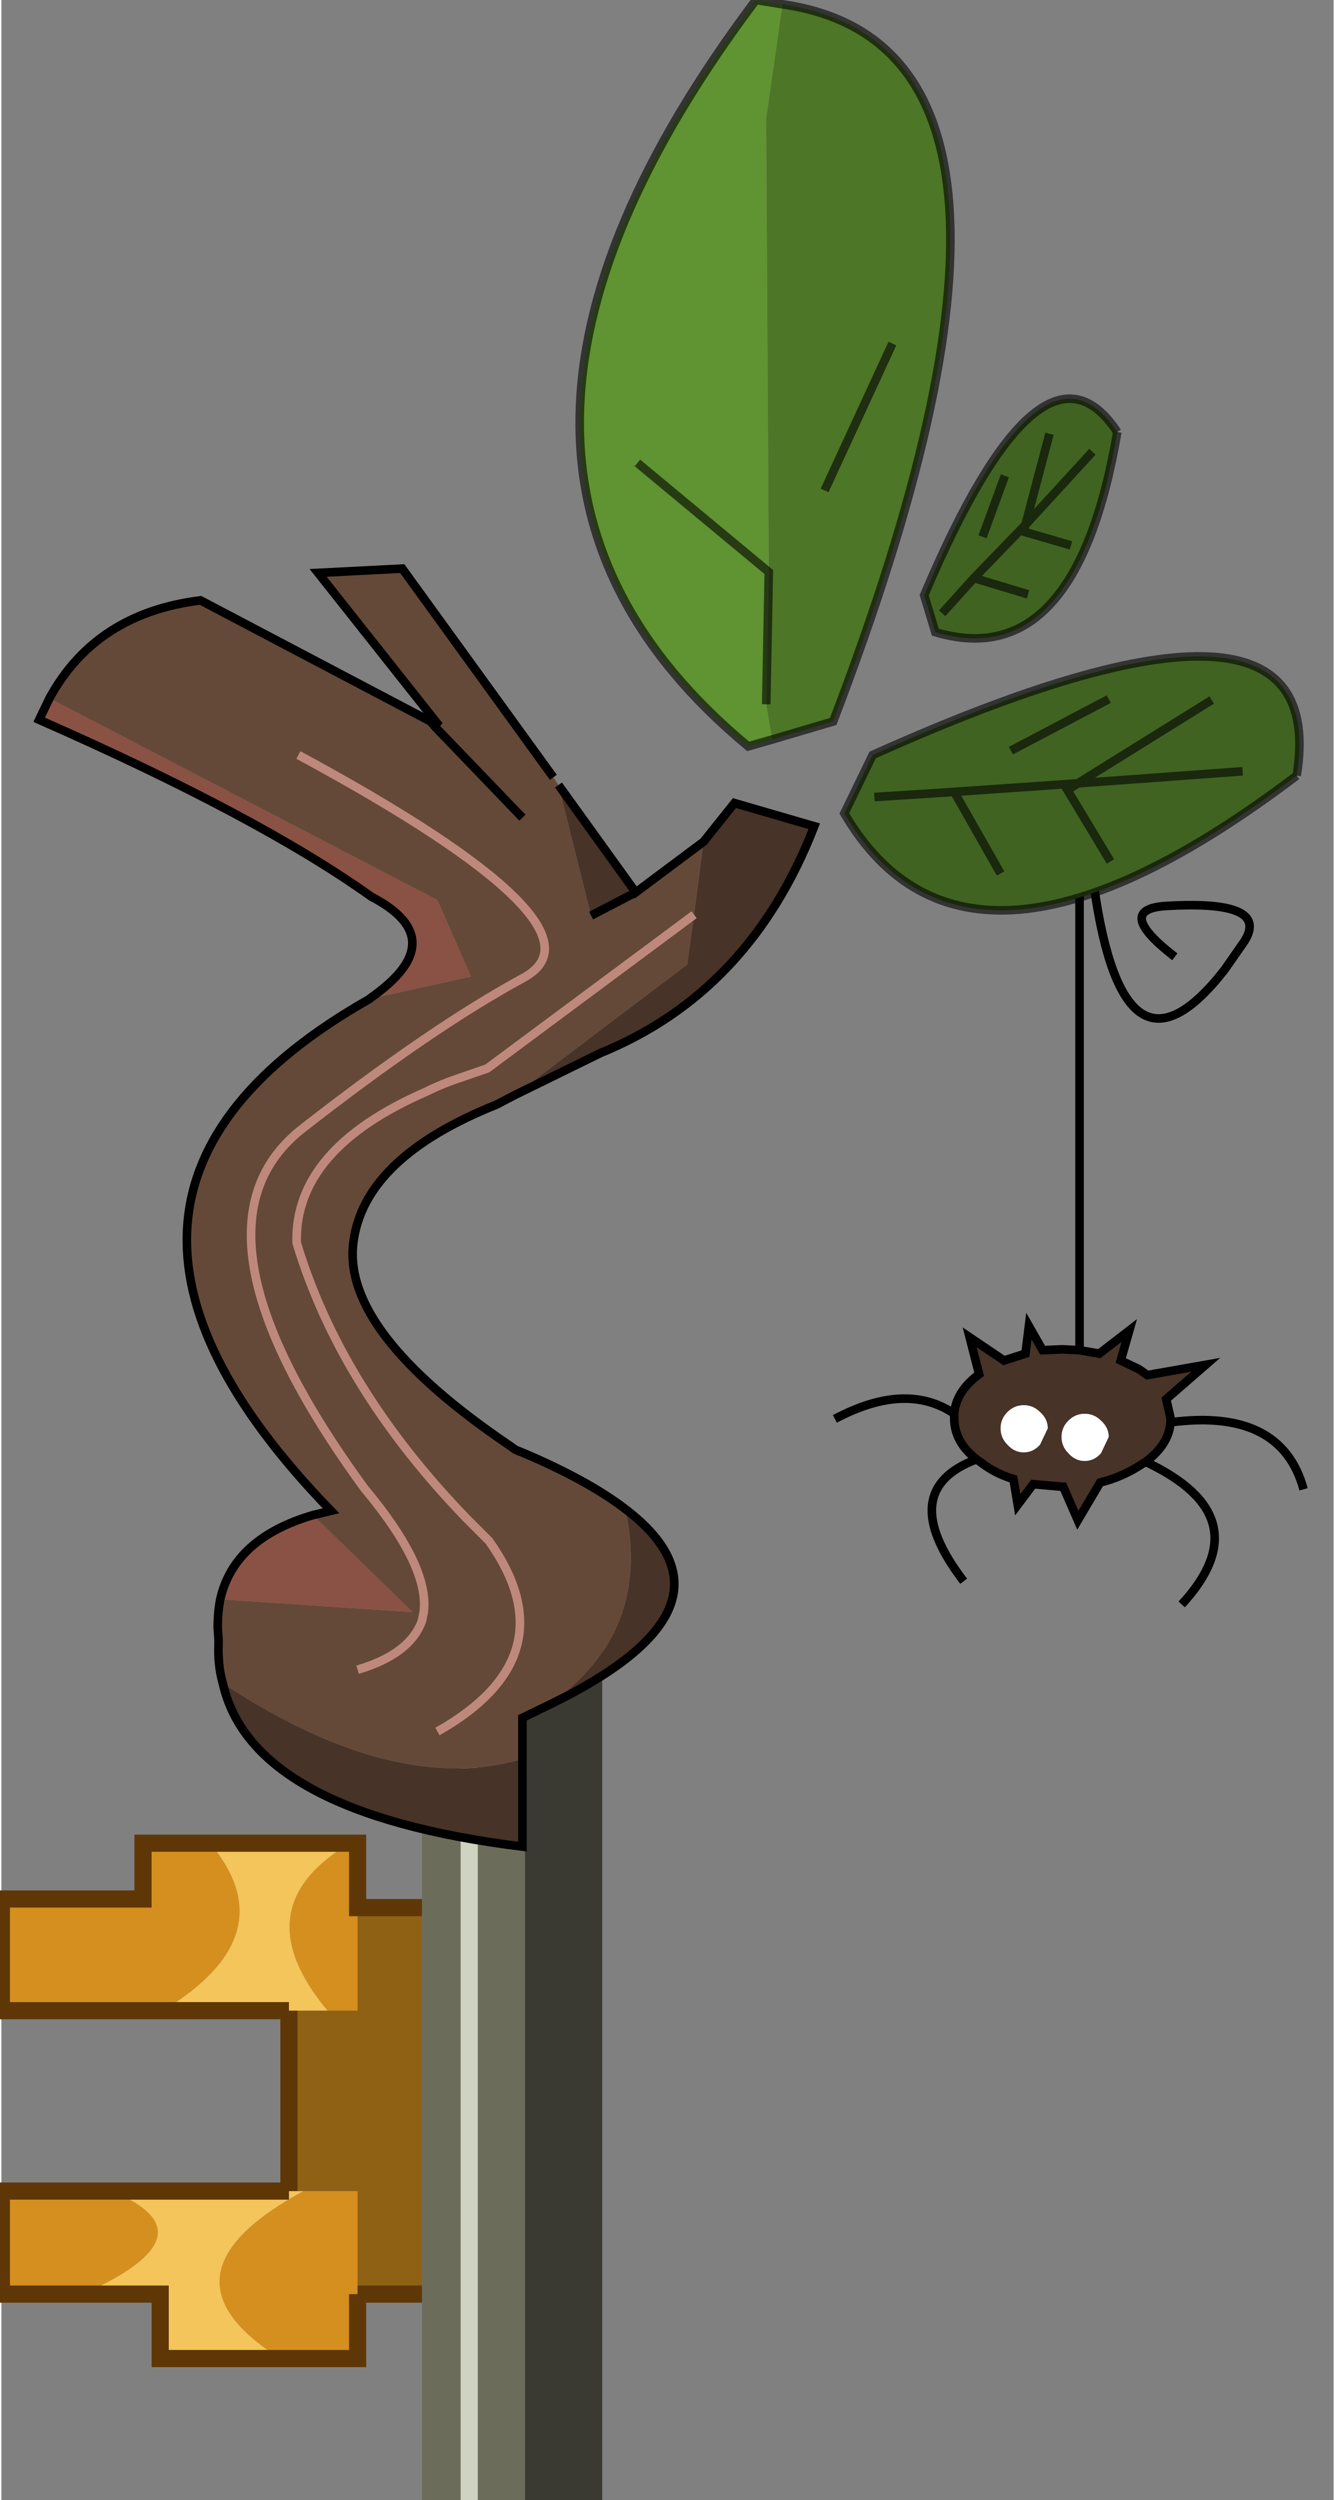 <svg width="78" height="146" viewBox="244.15 76.3 77.6 145.55" xmlns="http://www.w3.org/2000/svg" xmlns:xlink="http://www.w3.org/1999/xlink"><rect x="244.15" y="76.3" width="77.6" height="145.55" fill="#808080" stroke="none"/><defs><g id="a"><path d="M299.65 158.6v.25q0 1.4 1.3 2.4l.55.4q.75.5 1.6.75l.25 1.5.9-1.2 1.7.15h.05l.85 1.95 1.3-2.2.2-.05q1.1-.3 2.05-.9l.4-.25q1.35-1 1.45-2.3v-.25l-.25-1.1 2.3-2-3.4.6-.5-.35-1.05-.5.5-1.75-1.75 1.35-1.15-.2-1-.05-1.15.05-.8-1.4-.2 1.6-1.25.4-2-1.35.55 2.15q-1.35 1-1.45 2.3" fill="#473327"/><path d="M307.8 127.95q1.75 12.3 7.6 4.8l1.15-1.65q1.55-2.45-4.7-2.05-2.85.25.65 2.95m-12.85 26.6v.25q0 1.4 1.3 2.4-4.8 1.8-.75 7.1m-.55-9.75q-2.8-1.9-6.95.3m19.55.2v-.25l-.25-1.1 2.3-2-3.4.6-.5-.35-1.05-.5.5-1.75-1.75 1.35-1.15-.2v-27.25m0 27.25-1-.05-1.15.05-.8-1.4-.2 1.6-1.25.4-2-1.35.55 2.15q-1.35 1-1.45 2.3m1.3 2.65.55.4q.75.5 1.6.75l.25 1.5.9-1.2 1.7.15h.05l.85 1.95 1.3-2.2.2-.05q1.1-.3 2.05-.9l.4-.25q6.8 3.2 2.1 8.3m-2.1-8.3q1.35-1 1.45-2.3 6.45-.85 7.75 3.9" fill="none" stroke="#000" stroke-width=".5"/></g><g id="b"><path d="M2.8-1.15h.45V8.6H1.5q-5-6 1.3-9.75M.1 19.1h3.15v9.75h-4.5Q-8.95 24 .1 19.1M-8.1 8.6h-9.4V2.1h8.25v-3.25h3.9Q-.85 4.2-8.1 8.6m-4.65 16.5h-4.75v-6h6.4q6.15 2.5-1.65 6" fill="#d58f1e"/><path d="M13 37.1v-52.05L7-18.7v-1.25h10.5V37.1H13" fill="#3a3a32"/><path d="m7-18.7 6 3.75V37.1H7v-55.8m2.75 3.75V37.1v-52.05" fill="#6c6c5b"/><path d="M1.5 8.6h-9.6q7.25-4.4 2.75-9.75H2.8Q-3.5 2.6 1.5 8.6M-.75 19.1H.1q-9.05 4.9-1.35 9.75h-7V25.1h-4.5q7.8-3.5 1.65-6H-.75" fill="#f3c55a"/><path d="M7 2.6v22.5H3.25v-6h-4V8.6h4v-6H7" fill="#8f6114"/><path d="M2.8-1.15h.45V2.6H7M3.25 25.1H7M-.75 8.6v10.5m-.5 9.75h4.5V25.1M-8.1 8.6h-9.4V2.1h8.25v-3.25H2.8M-12.75 25.1h-4.75v-6H-.75m0-10.5H-8.1m6.85 20.25h-7V25.1h-4.5" fill="none" stroke="#5f3707"/><path d="M9.75 37.1v-52.05" fill="none" stroke="#cfd3c2"/></g><g id="c"><path d="m288.85 109.6-.15-26.4.95-6.65q17.95 2.6 2.95 41.75l-3.55 1.05-.35-2.05.15-7.7m7.2-13.3-3.95 8.55 3.95-8.55" fill="#4d7627"/><path d="m289.65 76.55-.95 6.65.15 26.4-.15 7.7.35 2.05-1.4.4q-19.85-16.45.45-43.45l1.55.25m-8.45 26.7 7.65 6.35-7.65-6.35" fill="#609331"/><path d="m289.65 76.55-1.55-.25q-20.3 27-.45 43.45l1.4-.4 3.55-1.05q15-39.15-2.95-41.75m-.95 40.75.15-7.7-7.65-6.35m10.9 1.6 3.95-8.55" fill="none" stroke="#000" stroke-opacity=".6" stroke-width=".5"/><path d="m302.35 127.15-2.7-4.75-4.65.3 4.65-.3 7.2-.5 7.8-4.85-7.8 4.85-7.2.5 2.7 4.75m14.1-5.95-9.6.7-.6.4 2.5 4.15-2.5-4.15.6-.4 9.6-.7m-7.8-4.2-5.7 3 5.7-3m10.95 4.45q-19.15 14.5-26.35 2.2l1.65-3.4q26.85-12.05 24.7 1.2" fill="#406321"/><path d="m302.95 120 5.7-3M295 122.7l4.65-.3 7.2-.5 7.8-4.85m-5.9 9.4-2.5-4.15.6-.4 9.6-.7m-16.8 1.2 2.7 4.75m17.25-5.7q-19.15 14.5-26.35 2.2l1.65-3.4q26.85-12.05 24.7 1.2" fill="none" stroke="#000" stroke-opacity=".6" stroke-width=".5"/><path d="m276.3 121.55.3.45 1.9 7.6 2.6-1.35 3.95-2.95-.55 4.25-.4 2.9-10.05 7.6-1.05.55q-7.75 3.1-8.35 8.05-.65 5.2 9.1 11.8l.35.25.5.2q3.75 1.6 5.9 3.25 1.55 7.2-4.45 11.4l-1.55.75v2.4q-7.4 2.2-17.45-4.4-.3-1.05-.25-2.25v-.3l-.05-.7q0-.9.15-1.65l11.2.75-5.8-5.65 1.05-.25q-17.85-18.4 2.25-29.8l5.9-1.3-1.95-4.45-22.6-11.75q2.7-4.95 8.8-5.7l13.4 7.05.3.35.2-.1-7.05-8.9 4.9-.25 8.8 12.15m-1.8 2.35-5.05-5.25 5.05 5.25m-4.95 53.2q7.75-4.4 3-11.1l-1.3-1.3q-7.35-7.6-9.9-16.05-.15-5.45 7.55-8.8.9-.45 1.95-.8l1.6-.55 12.05-8.95-12.05 8.95-1.6.55q-1.05.35-1.95.8-7.7 3.35-7.55 8.8 2.55 8.45 9.9 16.05l1.3 1.3q4.75 6.7-3 11.1m-4.65-3.6q3.05-.9 3.75-2.85l.1-.5q.35-2.65-3.45-7.2-11.1-15.2-3.55-21 7.5-5.85 12.85-8.75 5.35-2.95-13.15-12.95 18.5 10 13.15 12.95-5.35 2.9-12.85 8.75-7.55 5.8 3.55 21 3.8 4.55 3.45 7.2l-.1.5q-.7 1.95-3.75 2.85" fill="#654938"/><path d="m276.6 122 4.5 6.25-2.6 1.35-1.9-7.6m8.45 3.3 1.8-2.25 4.65 1.35q-3.75 9.65-12.45 13.2l-5 2.45 10.05-7.6.4-2.9.55-4.25m-4.55 38.85q7.4 5.65-4.45 11.4 6-4.2 4.45-11.4m-6 14.55v5.1q-15.75-1.95-17.45-9.5 10.05 6.6 17.45 4.4" fill="#473327"/><path d="M256.9 169.4q.8-3.55 5.4-4.9l5.8 5.65-11.2-.75m8.7-34.95.05-.05q4.85-3.4.05-5.9-6.5-4.65-19.35-10.3l.6-1.25 22.6 11.75 1.95 4.45-5.9 1.3" fill="#8a5244"/><path d="m276.6 122 4.5 6.25 3.95-2.95 1.8-2.25 4.65 1.35q-3.75 9.65-12.45 13.2l-5 2.45-1.05.55q-7.75 3.1-8.35 8.05-.65 5.2 9.1 11.8l.35.25.5.2q3.75 1.6 5.9 3.25 7.4 5.65-4.45 11.4l-1.55.75v7.5q-15.75-1.95-17.45-9.5-.3-1.05-.25-2.25v-.3l-.05-.7q0-.9.15-1.65.8-3.55 5.4-4.9l1.05-.25q-17.85-18.4 2.25-29.8l.05-.05q4.85-3.4.05-5.9-6.5-4.65-19.35-10.3l.6-1.25q2.7-4.95 8.8-5.7l13.4 7.05.5.25-7.05-8.9 4.9-.25 8.8 12.15m-7.15-3.25.3.35 5.05 5.25m4 5.7 2.6-1.35" fill="none" stroke="#000" stroke-width=".5"/><path d="m284.5 129.55-12.05 8.95-1.6.55q-1.05.35-1.95.8-7.7 3.35-7.55 8.8 2.55 8.45 9.9 16.05l1.3 1.3q4.75 6.7-3 11.1m-8.1-56.85q18.5 10 13.15 12.95-5.35 2.9-12.85 8.75-7.55 5.8 3.55 21 3.8 4.55 3.45 7.2l-.1.5q-.7 1.95-3.75 2.85" fill="none" stroke="#be897c" stroke-width=".5"/><path d="m303.95 110.9-3.15-.95-1.85 2.05 1.85-2.05 3-3.1 1.4-5.3-1.4 5.3-3 3.1 3.15.95m3.75-8.3-3.9 4.25-.1.4 2.75.8-2.75-.8.1-.4 3.9-4.25m-5.1 1.4-1.3 3.55 1.3-3.55m6.55-2.55q-2.4 14.1-10.6 11.65l-.65-2.15q6.85-16.15 11.25-9.5" fill="#406321"/><path d="m301.3 107.55 1.3-3.55m-3.65 8 1.85-2.05 3-3.1 1.4-5.3m1.25 6.5-2.75-.8.1-.4 3.9-4.25m-6.9 7.35 3.15.95m5.2-9.45q-2.4 14.1-10.6 11.65l-.65-2.15q6.85-16.15 11.25-9.5" fill="none" stroke="#000" stroke-opacity=".6" stroke-width=".5"/><path d="M306.3 160.9q.4.45.95.45t.95-.45l.45-.95q0-.55-.45-.95-.4-.4-.95-.4t-.95.4-.4.95.4.95M302.75 160.4q.4.45.95.45t.95-.45l.45-.95q0-.55-.45-.95-.4-.4-.95-.4t-.95.4-.4.95.4.95" fill="#fff"/></g></defs><use xlink:href="#a"/><use transform="translate(261.65 184.75)" xlink:href="#b"/><use xlink:href="#c"/></svg>